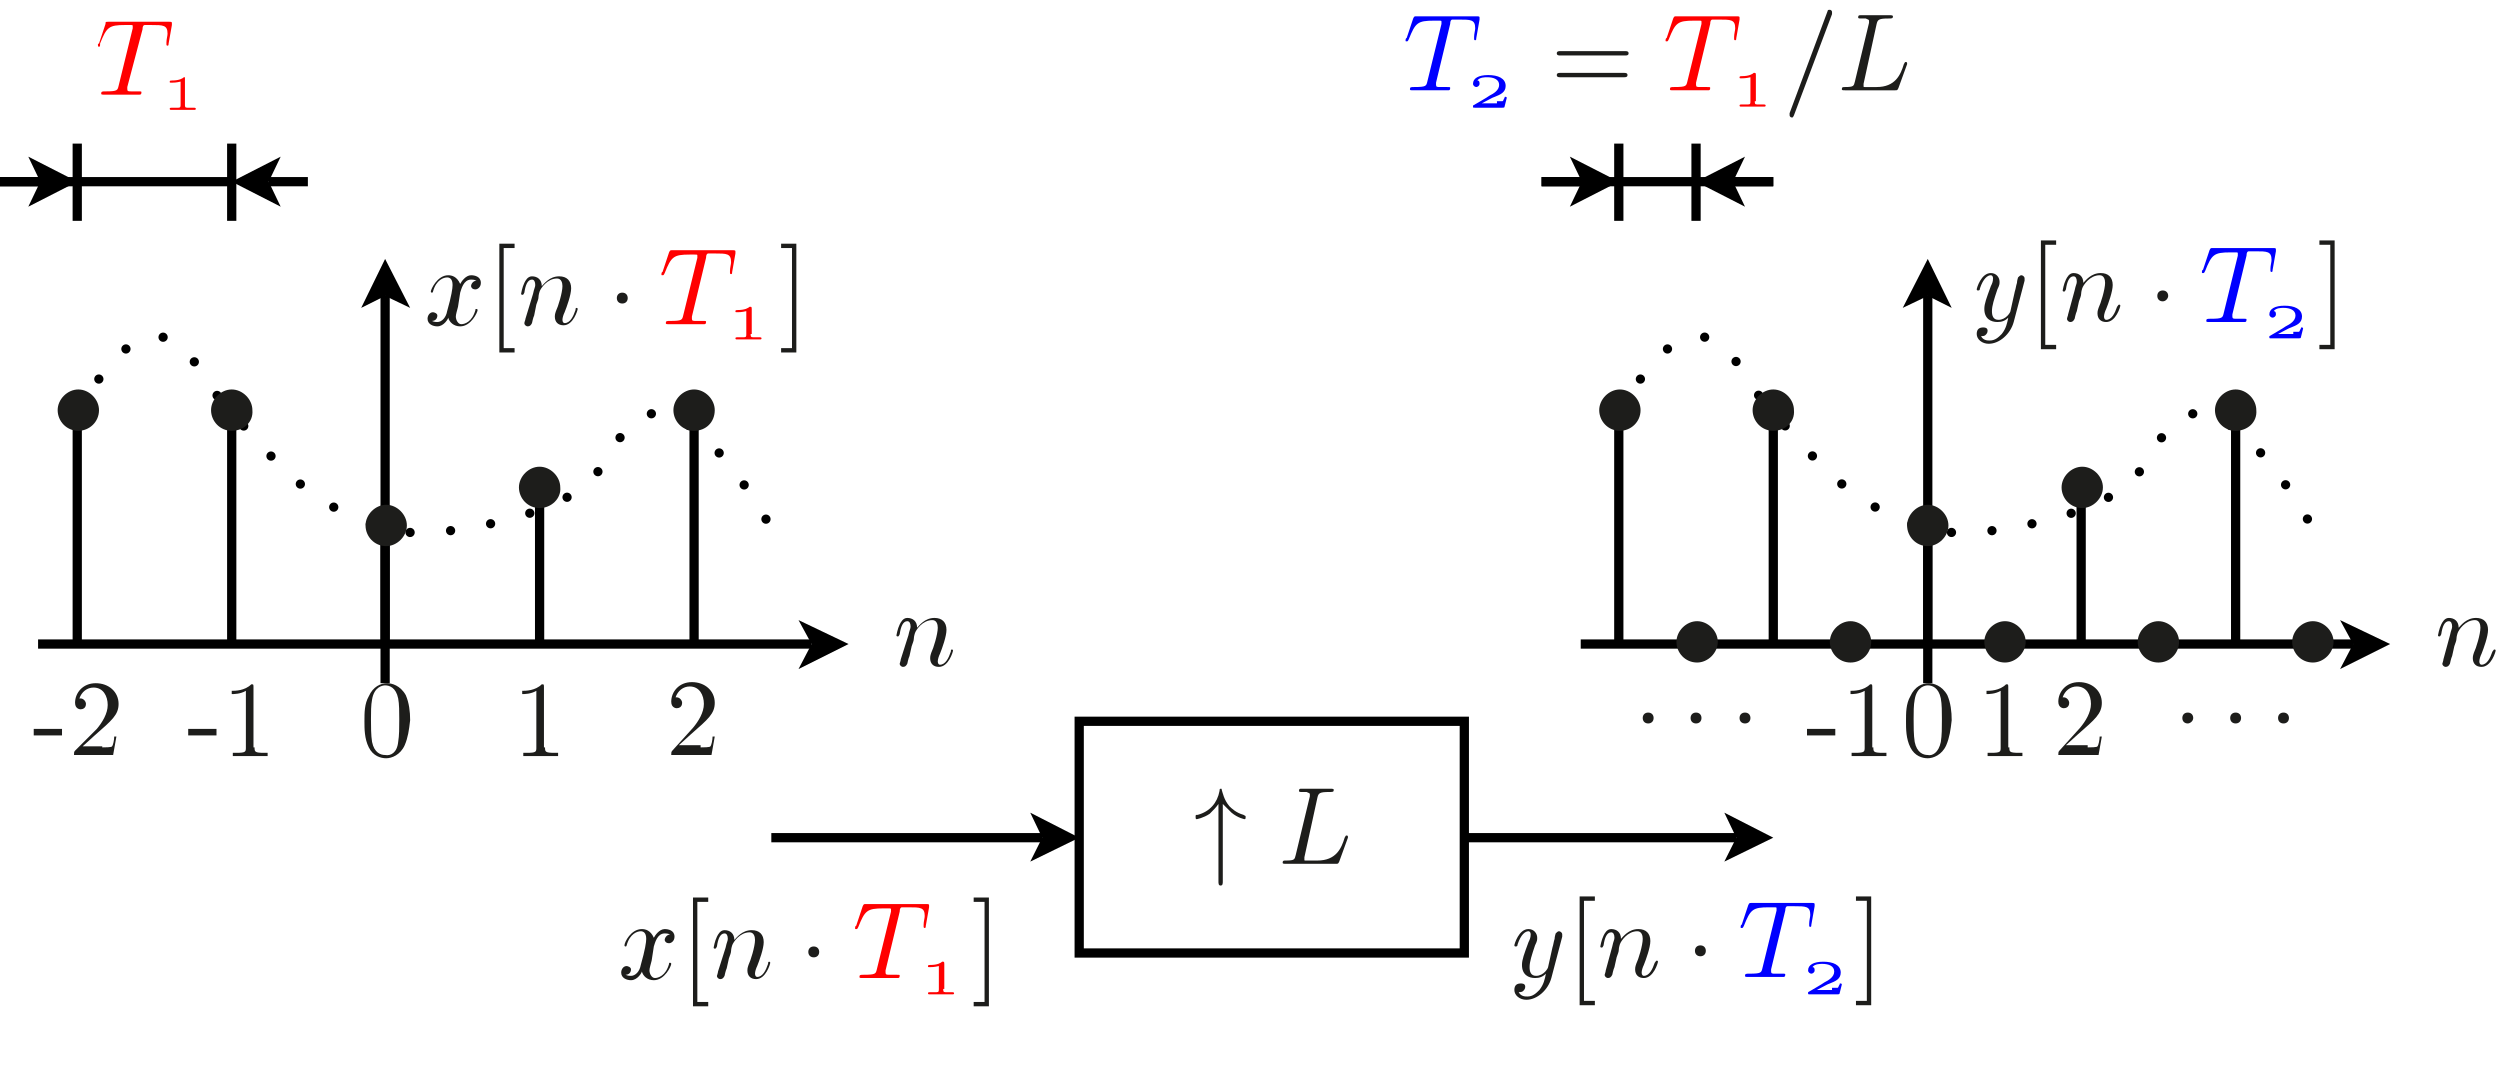 <?xml version="1.0" encoding="utf-8"?>
<!-- Generator: Adobe Illustrator 22.1.0, SVG Export Plug-In . SVG Version: 6.00 Build 0)  -->
<svg version="1.1" id="Layer_1" xmlns="http://www.w3.org/2000/svg" xmlns:xlink="http://www.w3.org/1999/xlink" x="0px" y="0px"
	 viewBox="0 0 229.8 99.5" style="enable-background:new 0 0 229.8 99.5;" xml:space="preserve">
<style type="text/css">
	.st0{fill:none;stroke:#000000;stroke-width:0.85;stroke-miterlimit:10;}
	.st1{fill:none;stroke:#000000;stroke-width:0.85;stroke-linecap:round;stroke-miterlimit:10;stroke-dasharray:0,3.732;}
	.st2{fill:#1D1D1B;}
	.st3{fill:#0000FF;}
	.st4{fill:#FF0000;}
</style>
<g>
	<polyline points="215.1,61.5 219.7,59.2 215.1,57 216.3,59.2 	"/>
	<line class="st0" x1="145.3" y1="59.2" x2="216.3" y2="59.2"/>
	<polyline points="179.4,28.3 177.2,23.8 174.9,28.3 177.2,27.2 	"/>
	<line class="st0" x1="177.2" y1="62.8" x2="177.2" y2="27.2"/>
	<path class="st1" d="M148.8,38c0,0,3.7-7.1,7.1-7.1s4.6,4.6,7.1,7.1c2.4,2.4,4.3,5.1,7.1,7.1c2.2,1.6,4.4,2.9,7.1,3.5
		c2.4,0.6,4.7,0.4,7.1,0c3.8-0.6,7.3-1.5,10.6-3.5c2.9-1.8,3.7-7.1,7.1-7.1c5,0,10.6,10.6,10.6,10.6l0,0"/>
	<path class="st0" d="M148.8,59.2V38 M163,59.2V38 M177.2,59.2V48.6 M191.3,59.2V45.1 M205.5,59.2V38"/>
	<g>
		<path class="st2" d="M178.9,68.5c-0.4,0.9-1.2,1.2-1.7,1.2c-0.5,0-1.2-0.2-1.6-1c-0.4-0.8-0.4-1.7-0.4-2.4c0-0.8,0-1.6,0.4-2.3
			c0.4-0.9,1.1-1.2,1.7-1.2c0.4,0,1.2,0.2,1.7,1.1c0.3,0.7,0.4,1.5,0.4,2.3C179.3,67.1,179.2,67.8,178.9,68.5z M178.4,68.2
			c0.1-0.6,0.1-1.3,0.1-2.1c0-0.6,0-1.4-0.1-1.9c-0.2-1-0.8-1.2-1.2-1.2c-0.2,0-1,0.1-1.2,1.3c-0.1,0.5-0.1,1.2-0.1,1.8
			c0,0.6,0,1.5,0.1,2.1c0.2,1,0.8,1.2,1.2,1.2C177.6,69.5,178.2,69.2,178.4,68.2z"/>
		<path class="st2" d="M184.7,68.7c0,0.4,0,0.5,0.9,0.5h0.3v0.3c-0.3,0-1.2,0-1.6,0s-1.3,0-1.6,0v-0.3h0.3c0.9,0,0.9-0.1,0.9-0.5
			v-5.2c-0.5,0.3-1.1,0.3-1.3,0.3v-0.3c0.3,0,1.2,0,1.8-0.6c0.2,0,0.2,0,0.2,0.3V68.7z"/>
	</g>
	<g>
		<path class="st2" d="M201.1,66.5c-0.3,0-0.5-0.2-0.5-0.5s0.2-0.5,0.5-0.5s0.5,0.2,0.5,0.5S201.3,66.5,201.1,66.5z"/>
		<path class="st2" d="M205.5,66.5c-0.3,0-0.5-0.2-0.5-0.5s0.2-0.5,0.5-0.5s0.5,0.2,0.5,0.5S205.8,66.5,205.5,66.5z"/>
		<path class="st2" d="M209.9,66.5c-0.3,0-0.5-0.2-0.5-0.5s0.2-0.5,0.5-0.5s0.5,0.2,0.5,0.5S210.2,66.5,209.9,66.5z"/>
	</g>
	<g>
		<path class="st2" d="M191.9,68.7c0.2,0,0.9,0,0.9-0.1c0.1-0.1,0.2-0.6,0.2-0.9h0.2l-0.3,1.7h-3.7c0-0.2,0-0.3,0.1-0.4l1.9-2.1
			c0.5-0.6,1-1.4,1-2.2c0-0.8-0.4-1.6-1.3-1.6c-0.6,0-1.1,0.4-1.3,1c0,0,0,0,0.1,0c0.3,0,0.5,0.3,0.5,0.5c0,0.4-0.3,0.5-0.5,0.5
			c0,0-0.5,0-0.5-0.6c0-0.9,0.7-1.8,1.9-1.8c1.2,0,2.1,0.8,2.1,1.9c0,1-0.6,1.5-2.2,2.9l-1.1,1H191.9z"/>
	</g>
	<g>
		<path class="st2" d="M225.2,58.4c0.1-0.5,0.2-0.6,0.2-0.8c0-0.3-0.1-0.5-0.3-0.5c-0.4,0-0.6,0.5-0.7,1.2c-0.1,0.2-0.1,0.2-0.2,0.2
			c0,0-0.1,0-0.1-0.1c0,0,0.1-0.6,0.3-1c0.1-0.2,0.3-0.6,0.7-0.6c0.5,0,0.9,0.3,0.9,0.9c0.2-0.2,0.7-0.9,1.6-0.9
			c0.7,0,1.1,0.4,1.1,1.1c0,0.6-0.4,1.7-0.6,2.2c-0.1,0.2-0.2,0.5-0.2,0.7c0,0.2,0.1,0.3,0.2,0.3c0.5,0,0.8-0.6,1-1.2
			c0.1-0.1,0.1-0.2,0.2-0.2c0,0,0.1,0,0.1,0.1c0,0.1-0.4,1.5-1.3,1.5c-0.5,0-0.8-0.3-0.8-0.8c0-0.1,0-0.2,0.1-0.5
			c0.2-0.4,0.6-1.7,0.6-2.3c0-0.3-0.1-0.7-0.5-0.7c-0.9,0-1.5,0.9-1.6,1.2c0,0-0.1,0.3-0.1,0.5c0,0.2-0.1,0.4-0.2,0.7l-0.2,0.9
			c-0.1,0.2-0.2,0.7-0.2,0.7c-0.1,0.2-0.2,0.3-0.4,0.3c-0.1,0-0.3-0.1-0.3-0.3c0,0,0.1-0.3,0.1-0.4L225.2,58.4z"/>
	</g>
	<g>
		<path class="st2" d="M185.1,29.6c-0.3,1.1-1.3,2-2.3,2c-0.6,0-1.1-0.4-1.1-0.9c0-0.5,0.3-0.6,0.6-0.6c0.1,0,0.4,0,0.4,0.3
			c0,0.2-0.1,0.3-0.2,0.4c-0.1,0.1-0.3,0.1-0.4,0.1c0.2,0.4,0.6,0.4,0.8,0.4c0.5,0,0.8-0.3,1.1-0.6c0.4-0.5,0.5-1,0.6-1.5
			c-0.3,0.3-0.6,0.4-1,0.4c-0.6,0-1.2-0.3-1.2-1.2c0-0.5,0.2-1,0.6-2.1c0.1-0.2,0.2-0.4,0.2-0.7c0-0.3-0.2-0.3-0.2-0.3
			c-0.3,0-0.7,0.3-1,1.2c0,0.2-0.1,0.2-0.2,0.2c0,0-0.1,0-0.1-0.1c0-0.1,0.4-1.5,1.3-1.5c0.5,0,0.8,0.4,0.8,0.8c0,0.2,0,0.3-0.2,0.7
			c-0.3,0.9-0.5,1.5-0.5,2c0,0.4,0.1,0.8,0.6,0.8c0.7,0,1.1-0.7,1.1-0.8l0.4-1.8c0.1-0.3,0.1-0.5,0.2-0.8c0-0.2,0.1-0.5,0.1-0.5
			c0.1-0.1,0.2-0.2,0.3-0.2c0.1,0,0.3,0.1,0.3,0.3c0,0.1,0,0.1,0,0.2L185.1,29.6z"/>
	</g>
	<g>
		<path class="st2" d="M187.6,32.1v-10h1.4v0.4h-1v9.2h1v0.4H187.6z"/>
	</g>
	<g>
		<path class="st2" d="M190.7,26.7c0.1-0.5,0.2-0.6,0.2-0.8c0-0.3-0.1-0.5-0.3-0.5c-0.4,0-0.6,0.5-0.7,1.2c-0.1,0.2-0.1,0.2-0.2,0.2
			c0,0-0.1,0-0.1-0.1c0,0,0.1-0.6,0.3-1c0.1-0.2,0.3-0.6,0.7-0.6c0.5,0,0.9,0.3,0.9,0.9c0.2-0.2,0.7-0.9,1.6-0.9
			c0.7,0,1.1,0.4,1.1,1.1c0,0.6-0.4,1.7-0.6,2.2c-0.1,0.2-0.2,0.5-0.2,0.7c0,0.2,0.1,0.3,0.2,0.3c0.5,0,0.8-0.6,1-1.2
			c0.1-0.1,0.1-0.2,0.2-0.2c0,0,0.1,0,0.1,0.1c0,0.1-0.4,1.5-1.3,1.5c-0.5,0-0.8-0.3-0.8-0.8c0-0.1,0-0.2,0.1-0.5
			c0.2-0.4,0.6-1.7,0.6-2.3c0-0.3-0.1-0.7-0.5-0.7c-0.9,0-1.5,0.9-1.6,1.2c0,0-0.1,0.3-0.1,0.5c0,0.2-0.1,0.4-0.2,0.7l-0.2,0.9
			c-0.1,0.2-0.2,0.7-0.2,0.7c-0.1,0.2-0.2,0.3-0.4,0.3c-0.1,0-0.3-0.1-0.3-0.3c0-0.1,0.1-0.3,0.1-0.4L190.7,26.7z"/>
	</g>
	<g>
		<path class="st2" d="M198.8,27.7c-0.3,0-0.5-0.2-0.5-0.5c0-0.3,0.2-0.5,0.5-0.5s0.5,0.2,0.5,0.5C199.3,27.4,199.1,27.7,198.8,27.7
			z"/>
	</g>
	<g>
		<path class="st3" d="M205.2,28.9c0,0.1,0,0.2,0,0.2c0,0.2,0.1,0.2,0.4,0.2c0.3,0,0.4,0,0.6,0c0.3,0,0.3,0,0.3,0.1
			c0,0.2-0.1,0.2-0.2,0.2c-0.3,0-0.6,0-0.9,0c-0.3,0-0.5,0-0.8,0c-0.3,0-0.6,0-0.8,0c-0.3,0-0.5,0-0.8,0c-0.1,0-0.2,0-0.2-0.1
			c0-0.2,0.1-0.2,0.4-0.2c1.1,0,1.1-0.1,1.2-0.5l1.3-5.3c0,0,0-0.1,0-0.2c0-0.1,0-0.1-0.3-0.1h-0.4c-1.5,0-1.7,0.2-2.3,1.7
			c-0.1,0.2-0.1,0.2-0.2,0.2c-0.1,0-0.1,0-0.1-0.1c0,0,0-0.2,0.1-0.2l0.6-1.8c0.1-0.2,0.1-0.2,0.3-0.2h5.5c0.2,0,0.3,0,0.3,0.1
			c0,0,0,0.1,0,0.2l-0.3,1.7c0,0.1,0,0.2-0.1,0.2c-0.1,0-0.1-0.1-0.1-0.1c0,0,0-0.1,0-0.2c0-0.3,0.1-0.6,0.1-0.8
			c0-0.8-0.4-0.8-1.5-0.8c-0.2,0-0.5,0-0.6,0c-0.1,0-0.2,0.1-0.2,0.4L205.2,28.9z"/>
	</g>
	<g>
		<path class="st3" d="M210.8,30.5c0.2,0,0.4,0,0.5,0c0.1,0,0.1-0.2,0.2-0.3c0-0.1,0-0.1,0.1-0.1c0.1,0,0.1,0.1,0.1,0.1
			c0,0-0.2,0.8-0.2,0.8c0,0.1-0.1,0.1-0.2,0.1h-2.5c-0.2,0-0.2,0-0.2-0.1c0,0,0-0.1,0-0.1c0,0,1.4-0.8,1.5-0.9
			c0.4-0.2,0.9-0.5,0.9-1c0-0.5-0.5-0.7-1.1-0.7c-0.2,0-0.7,0-0.9,0.3c0.2,0,0.2,0.2,0.2,0.3c0,0.2-0.2,0.3-0.3,0.3
			c-0.1,0-0.3-0.1-0.3-0.3c0-0.5,0.5-0.8,1.4-0.8c0.9,0,1.6,0.3,1.6,1c0,0.6-0.5,0.8-1,1c-0.3,0.1-0.4,0.2-1.2,0.6v0H210.8z"/>
	</g>
	<g>
		<path class="st2" d="M214.6,32.1h-1.4v-0.4h1v-9.2h-1v-0.4h1.4V32.1z"/>
	</g>
	<g>
		<path class="st2" d="M212.6,60.9c-1.1,0-1.9-0.9-1.9-1.9c0-1,0.9-1.9,1.9-1.9c1,0,1.9,0.9,1.9,1.9S213.6,60.9,212.6,60.9z"/>
	</g>
	<g>
		<path class="st2" d="M205.5,39.6c-1.1,0-1.9-0.9-1.9-1.9c0-1,0.9-1.9,1.9-1.9c1,0,1.9,0.9,1.9,1.9
			C207.5,38.8,206.6,39.6,205.5,39.6z"/>
	</g>
	<g>
		<path class="st2" d="M198.4,60.9c-1.1,0-1.9-0.9-1.9-1.9c0-1,0.9-1.9,1.9-1.9c1,0,1.9,0.9,1.9,1.9S199.5,60.9,198.4,60.9z"/>
	</g>
	<g>
		<path class="st2" d="M191.4,46.7c-1.1,0-1.9-0.9-1.9-1.9c0-1,0.9-1.9,1.9-1.9c1,0,1.9,0.9,1.9,1.9
			C193.3,45.8,192.4,46.7,191.4,46.7z"/>
	</g>
	<g>
		<path class="st2" d="M184.3,60.9c-1.1,0-1.9-0.9-1.9-1.9c0-1,0.9-1.9,1.9-1.9c1,0,1.9,0.9,1.9,1.9S185.3,60.9,184.3,60.9z"/>
	</g>
	<g>
		<path class="st2" d="M177.2,50.2c-1.1,0-1.9-0.9-1.9-1.9c0-1,0.9-1.9,1.9-1.9c1,0,1.9,0.9,1.9,1.9
			C179.1,49.3,178.2,50.2,177.2,50.2z"/>
	</g>
	<g>
		<path class="st2" d="M170.1,60.9c-1.1,0-1.9-0.9-1.9-1.9c0-1,0.9-1.9,1.9-1.9c1,0,1.9,0.9,1.9,1.9S171.2,60.9,170.1,60.9z"/>
	</g>
	<g>
		<path class="st2" d="M163,39.6c-1.1,0-1.9-0.9-1.9-1.9c0-1,0.9-1.9,1.9-1.9c1,0,1.9,0.9,1.9,1.9C165,38.8,164.1,39.6,163,39.6z"/>
	</g>
	<g>
		<path class="st2" d="M156,60.9c-1.1,0-1.9-0.9-1.9-1.9c0-1,0.9-1.9,1.9-1.9c1,0,1.9,0.9,1.9,1.9S157,60.9,156,60.9z"/>
	</g>
	<g>
		<path class="st2" d="M148.9,39.6c-1.1,0-1.9-0.9-1.9-1.9c0-1,0.9-1.9,1.9-1.9c1,0,1.9,0.9,1.9,1.9
			C150.8,38.8,149.9,39.6,148.9,39.6z"/>
	</g>
	<g>
		<path class="st2" d="M166.1,67.6V67h2.6v0.6H166.1z"/>
		<path class="st2" d="M172.2,68.7c0,0.4,0,0.5,0.9,0.5h0.3v0.3c-0.3,0-1.2,0-1.6,0s-1.3,0-1.6,0v-0.3h0.3c0.9,0,0.9-0.1,0.9-0.5
			v-5.2c-0.5,0.3-1.1,0.3-1.3,0.3v-0.3c0.3,0,1.2,0,1.8-0.6c0.2,0,0.2,0,0.2,0.3V68.7z"/>
	</g>
	<g>
		<path class="st2" d="M151.5,66.5c-0.3,0-0.5-0.2-0.5-0.5s0.2-0.5,0.5-0.5s0.5,0.2,0.5,0.5S151.8,66.5,151.5,66.5z"/>
		<path class="st2" d="M155.9,66.5c-0.3,0-0.5-0.2-0.5-0.5s0.2-0.5,0.5-0.5s0.5,0.2,0.5,0.5S156.2,66.5,155.9,66.5z"/>
		<path class="st2" d="M160.4,66.5c-0.3,0-0.5-0.2-0.5-0.5s0.2-0.5,0.5-0.5s0.5,0.2,0.5,0.5S160.7,66.5,160.4,66.5z"/>
	</g>
	<path class="st0" d="M148.8,20.3v-7.1 M155.9,20.3v-7.1 M141.7,16.7H163"/>
	<polyline points="144.3,19 148.8,16.7 144.3,14.4 145.4,16.7 	"/>
	<line class="st0" x1="141.7" y1="16.7" x2="145.4" y2="16.7"/>
	<polyline points="160.4,14.4 155.9,16.7 160.4,19 159.3,16.7 	"/>
	<line class="st0" x1="163" y1="16.7" x2="159.3" y2="16.7"/>
	<g>
		<path class="st3" d="M132,7.6c0,0.1,0,0.2,0,0.2c0,0.2,0.1,0.2,0.4,0.2c0.3,0,0.4,0,0.6,0c0.3,0,0.3,0,0.3,0.1
			c0,0.2-0.1,0.2-0.2,0.2c-0.3,0-0.6,0-0.9,0c-0.3,0-0.5,0-0.8,0c-0.3,0-0.6,0-0.8,0c-0.3,0-0.5,0-0.8,0c-0.1,0-0.2,0-0.2-0.1
			c0-0.2,0.1-0.2,0.4-0.2c1.1,0,1.1-0.1,1.2-0.5l1.3-5.3c0,0,0-0.1,0-0.2c0-0.1,0-0.1-0.3-0.1h-0.4c-1.5,0-1.7,0.2-2.3,1.7
			c-0.1,0.2-0.1,0.2-0.2,0.2c-0.1,0-0.1,0-0.1-0.1c0,0,0-0.2,0.1-0.2l0.6-1.8c0.1-0.2,0.1-0.2,0.3-0.2h5.5c0.2,0,0.3,0,0.3,0.1
			c0,0,0,0.1,0,0.2l-0.3,1.7c0,0.1,0,0.2-0.1,0.2c-0.1,0-0.1-0.1-0.1-0.1c0,0,0-0.1,0-0.2c0-0.3,0.1-0.6,0.1-0.8
			c0-0.8-0.4-0.8-1.5-0.8c-0.2,0-0.5,0-0.6,0c-0.1,0-0.2,0.1-0.2,0.4L132,7.6z"/>
	</g>
	<g>
		<path class="st3" d="M137.6,9.3c0.2,0,0.4,0,0.5,0c0.1,0,0.1-0.2,0.2-0.3c0-0.1,0-0.1,0.1-0.1c0.1,0,0.1,0.1,0.1,0.1
			c0,0-0.2,0.8-0.2,0.8c0,0.1-0.1,0.1-0.2,0.1h-2.5c-0.2,0-0.2,0-0.2-0.1c0,0,0-0.1,0-0.1c0,0,1.4-0.8,1.5-0.9
			c0.4-0.2,0.9-0.5,0.9-1c0-0.5-0.5-0.7-1.1-0.7c-0.2,0-0.7,0-0.9,0.3c0.2,0,0.2,0.2,0.2,0.3c0,0.2-0.2,0.3-0.3,0.3
			c-0.1,0-0.3-0.1-0.3-0.3c0-0.5,0.5-0.8,1.4-0.8c0.9,0,1.6,0.3,1.6,1c0,0.6-0.5,0.8-1,1c-0.3,0.1-0.4,0.2-1.2,0.6v0H137.6z"/>
	</g>
	<g>
		<path class="st2" d="M143.4,5.1c-0.1,0-0.3,0-0.3-0.2s0.2-0.2,0.3-0.2h6c0.1,0,0.3,0,0.3,0.2s-0.2,0.2-0.3,0.2H143.4z M143.4,7.1
			c-0.1,0-0.3,0-0.3-0.2s0.2-0.2,0.3-0.2h5.9c0.1,0,0.3,0,0.3,0.2s-0.2,0.2-0.3,0.2H143.4z"/>
	</g>
	<g>
		<path class="st4" d="M155.9,7.6c0,0.1,0,0.2,0,0.2c0,0.2,0.1,0.2,0.4,0.2c0.3,0,0.4,0,0.6,0c0.3,0,0.3,0,0.3,0.1
			c0,0.2-0.1,0.2-0.2,0.2c-0.3,0-0.6,0-0.9,0c-0.3,0-0.5,0-0.8,0c-0.3,0-0.6,0-0.8,0c-0.3,0-0.5,0-0.8,0c-0.1,0-0.2,0-0.2-0.1
			c0-0.2,0.1-0.2,0.4-0.2c1.1,0,1.1-0.1,1.2-0.5l1.3-5.3c0,0,0-0.1,0-0.2c0-0.1,0-0.1-0.3-0.1h-0.4c-1.5,0-1.7,0.2-2.3,1.7
			c-0.1,0.2-0.1,0.2-0.2,0.2c-0.1,0-0.1,0-0.1-0.1c0,0,0-0.2,0.1-0.2l0.6-1.8c0.1-0.2,0.1-0.2,0.3-0.2h5.5c0.2,0,0.3,0,0.3,0.1
			c0,0,0,0.1,0,0.2l-0.3,1.7c0,0.1,0,0.2-0.1,0.2c-0.1,0-0.1-0.1-0.1-0.1c0,0,0-0.1,0-0.2c0-0.3,0.1-0.6,0.1-0.8
			c0-0.8-0.4-0.8-1.5-0.8c-0.2,0-0.5,0-0.6,0c-0.1,0-0.2,0.1-0.2,0.4L155.9,7.6z"/>
	</g>
	<g>
		<path class="st4" d="M161.3,9.3c0,0.2,0,0.3,0.2,0.3c0.1,0,0.3,0,0.5,0c0.2,0,0.3,0,0.3,0.1s-0.1,0.1-0.1,0.1c-0.2,0-0.4,0-0.5,0
			c-0.2,0-0.4,0-0.6,0c-0.2,0-0.4,0-0.5,0c-0.2,0-0.4,0-0.6,0c0,0-0.1,0-0.1-0.1s0.1-0.1,0.2-0.1c0.2,0,0.4,0,0.6,0
			c0.2,0,0.2-0.1,0.2-0.3V7.1c-0.4,0.1-0.7,0.1-0.8,0.1c-0.2,0-0.2,0-0.2-0.1s0.1-0.1,0.2-0.1c0.7,0,1-0.2,1.1-0.3
			c0.1,0,0.1,0,0.1,0c0.1,0,0.1,0.1,0.1,0.2V9.3z"/>
	</g>
	<g>
		<path class="st2" d="M164.9,10.6c-0.1,0.2-0.1,0.2-0.2,0.2c-0.1,0-0.2-0.1-0.2-0.2c0,0,0,0,0-0.2L168,1c0-0.1,0.1-0.1,0.2-0.1
			c0.1,0,0.2,0.1,0.2,0.2c0,0,0,0,0,0.2L164.9,10.6z"/>
		<path class="st2" d="M171.3,7.7c0,0.2,0,0.2,0,0.2c0,0.1,0,0.1,0.1,0.1c0.1,0,0.1,0,0.2,0h0.9c1.7,0,2.2-1.1,2.5-2.1
			c0.1-0.2,0.1-0.2,0.2-0.2s0.1,0.1,0.1,0.1c0,0,0,0,0,0.1l-0.8,2.2c-0.1,0.2-0.1,0.2-0.3,0.2h-4.6c-0.2,0-0.3,0-0.3-0.1
			c0-0.2,0.1-0.2,0.3-0.2c0.8,0,0.8-0.1,0.9-0.5l1.3-5.4c0-0.1,0-0.1,0-0.2c0-0.1-0.1-0.1-0.3-0.2c-0.2,0-0.4,0-0.4,0
			c-0.2,0-0.3,0-0.3-0.1c0-0.2,0.1-0.2,0.2-0.2c0.3,0,1,0,1.3,0c0.3,0,1.1,0,1.5,0c0,0,0.2,0,0.2,0.1c0,0.2-0.1,0.2-0.4,0.2
			c-0.9,0-1,0.1-1.1,0.5L171.3,7.7z"/>
	</g>
	<polyline points="73.4,61.5 78,59.2 73.4,57 74.6,59.2 	"/>
	<line class="st0" x1="3.5" y1="59.2" x2="74.6" y2="59.2"/>
	<polyline points="37.7,28.3 35.4,23.8 33.2,28.3 35.4,27.2 	"/>
	<line class="st0" x1="35.4" y1="62.8" x2="35.4" y2="27.2"/>
	<path class="st1" d="M7.1,38c0,0,3.7-7.1,7.1-7.1c3.3,0,4.6,4.6,7.1,7.1c2.4,2.4,4.3,5.1,7.1,7.1c2.2,1.6,4.4,2.9,7.1,3.5
		c2.4,0.6,4.7,0.4,7.1,0c3.8-0.6,7.3-1.5,10.6-3.5c2.9-1.8,3.7-7.1,7.1-7.1c5,0,10.6,10.6,10.6,10.6l0,0"/>
	<path class="st0" d="M7.1,59.2V38 M21.3,59.2V38 M35.4,59.2V48.6 M49.6,59.2V45.1 M63.8,59.2V38"/>
	<g>
		<path class="st2" d="M37.2,68.5c-0.4,0.9-1.2,1.2-1.7,1.2c-0.5,0-1.2-0.2-1.6-1c-0.4-0.8-0.4-1.7-0.4-2.4c0-0.8,0-1.6,0.4-2.3
			c0.4-0.9,1.1-1.2,1.7-1.2c0.4,0,1.2,0.2,1.7,1.1c0.3,0.7,0.4,1.5,0.4,2.3C37.6,67.1,37.5,67.8,37.2,68.5z M36.6,68.2
			c0.1-0.6,0.1-1.3,0.1-2.1c0-0.6,0-1.4-0.1-1.9c-0.2-1-0.8-1.2-1.2-1.2c-0.2,0-1,0.1-1.2,1.3c-0.1,0.5-0.1,1.2-0.1,1.8
			c0,0.6,0,1.5,0.1,2.1c0.2,1,0.8,1.2,1.2,1.2C35.9,69.5,36.5,69.2,36.6,68.2z"/>
		<path class="st2" d="M50.1,68.7c0,0.4,0,0.5,0.9,0.5h0.3v0.3c-0.3,0-1.2,0-1.6,0c-0.4,0-1.3,0-1.6,0v-0.3h0.3
			c0.9,0,0.9-0.1,0.9-0.5v-5.2c-0.5,0.3-1.1,0.3-1.3,0.3v-0.3c0.3,0,1.2,0,1.8-0.6c0.2,0,0.2,0,0.2,0.3V68.7z"/>
		<path class="st2" d="M64.4,68.7c0.2,0,0.9,0,0.9-0.1c0.1-0.1,0.2-0.6,0.2-0.9h0.2l-0.3,1.7h-3.7c0-0.2,0-0.3,0.1-0.4l1.9-2.1
			c0.5-0.6,1-1.4,1-2.2c0-0.8-0.4-1.6-1.3-1.6c-0.6,0-1.1,0.4-1.3,1c0,0,0,0,0.1,0c0.3,0,0.5,0.3,0.5,0.5c0,0.4-0.3,0.5-0.5,0.5
			c0,0-0.5,0-0.5-0.6c0-0.9,0.7-1.8,1.9-1.8c1.2,0,2.1,0.8,2.1,1.9c0,1-0.6,1.5-2.2,2.9l-1.1,1H64.4z"/>
	</g>
	<g>
		<path class="st2" d="M3.1,67.6V67h2.6v0.6H3.1z"/>
		<path class="st2" d="M9.4,68.7c0.2,0,0.9,0,0.9-0.1c0.1-0.1,0.2-0.6,0.2-0.9h0.2l-0.3,1.7H6.8c0-0.2,0-0.3,0.1-0.4L8.9,67
			c0.5-0.6,1-1.4,1-2.2c0-0.8-0.4-1.6-1.3-1.6c-0.6,0-1.1,0.4-1.3,1c0,0,0,0,0.1,0c0.3,0,0.5,0.3,0.5,0.5c0,0.4-0.3,0.5-0.5,0.5
			c0,0-0.5,0-0.5-0.6c0-0.9,0.7-1.8,1.9-1.8c1.2,0,2.1,0.8,2.1,1.9c0,1-0.6,1.5-2.2,2.9l-1.1,1H9.4z"/>
	</g>
	<g>
		<path class="st2" d="M83.5,58.4c0.1-0.5,0.2-0.6,0.2-0.8c0-0.3-0.1-0.5-0.3-0.5c-0.4,0-0.6,0.5-0.7,1.2c-0.1,0.2-0.1,0.2-0.2,0.2
			c0,0-0.1,0-0.1-0.1c0,0,0.1-0.6,0.3-1c0.1-0.2,0.3-0.6,0.7-0.6c0.5,0,0.9,0.3,0.9,0.9c0.2-0.2,0.7-0.9,1.6-0.9
			c0.7,0,1.1,0.4,1.1,1.1c0,0.6-0.4,1.7-0.6,2.2c-0.1,0.2-0.2,0.5-0.2,0.7c0,0.2,0.1,0.3,0.2,0.3c0.5,0,0.8-0.6,1-1.2
			c0-0.1,0-0.2,0.1-0.2c0,0,0.1,0,0.1,0.1c0,0.1-0.4,1.5-1.3,1.5c-0.5,0-0.8-0.3-0.8-0.8c0-0.1,0-0.2,0.1-0.5
			c0.2-0.4,0.6-1.7,0.6-2.3c0-0.3-0.1-0.7-0.5-0.7c-0.9,0-1.5,0.9-1.6,1.2c0,0-0.1,0.3-0.1,0.5c0,0.2-0.1,0.4-0.2,0.7l-0.2,0.9
			c-0.1,0.2-0.2,0.7-0.2,0.7c-0.1,0.2-0.2,0.3-0.4,0.3c-0.1,0-0.3-0.1-0.3-0.3c0,0,0.1-0.3,0.1-0.4L83.5,58.4z"/>
	</g>
	<g>
		<path class="st2" d="M42.1,28.2c-0.1,0.4-0.2,0.7-0.2,0.9c0,0.3,0.2,0.7,0.5,0.7c0.3,0,1-0.2,1.3-1.3c0-0.1,0-0.1,0.1-0.1
			c0,0,0.1,0,0.1,0.1c0,0.2-0.6,1.5-1.6,1.5c-0.6,0-1-0.4-1.1-0.8c0,0.1-0.4,0.8-1,0.8c-0.4,0-0.9-0.2-0.9-0.7
			c0-0.3,0.2-0.6,0.5-0.6c0.1,0,0.4,0.1,0.4,0.3c0,0.3-0.2,0.5-0.5,0.5c0.2,0.1,0.4,0.1,0.5,0.1c0.4,0,0.8-0.4,0.9-1
			c0.4-1.4,0.5-2.1,0.5-2.4c0-0.6-0.3-0.7-0.5-0.7c-0.3,0-1,0.2-1.3,1.3c0,0.1-0.1,0.1-0.1,0.1c0,0-0.1,0-0.1-0.1
			c0-0.2,0.6-1.5,1.6-1.5c0.3,0,0.8,0.1,1.1,0.8c0.1-0.2,0.5-0.8,1-0.8c0.3,0,0.9,0.1,0.9,0.7c0,0.4-0.3,0.6-0.5,0.6
			c-0.3,0-0.4-0.2-0.4-0.3c0-0.2,0.2-0.5,0.5-0.5c-0.2-0.1-0.4-0.1-0.5-0.1c-0.7,0-0.9,0.9-1,1.2L42.1,28.2z"/>
	</g>
	<g>
		<path class="st2" d="M45.9,32.4v-10h1.4v0.4h-1V32h1v0.4H45.9z"/>
	</g>
	<g>
		<path class="st2" d="M49,27c0.1-0.5,0.2-0.6,0.2-0.8c0-0.3-0.1-0.5-0.3-0.5c-0.4,0-0.6,0.5-0.7,1.2c-0.1,0.2-0.1,0.2-0.2,0.2
			c0,0-0.1,0-0.1-0.1c0,0,0.1-0.6,0.3-1c0.1-0.2,0.3-0.6,0.7-0.6c0.5,0,0.9,0.3,0.9,0.9c0.2-0.2,0.7-0.9,1.6-0.9
			c0.7,0,1.1,0.4,1.1,1.1c0,0.6-0.4,1.7-0.6,2.2c-0.1,0.2-0.2,0.5-0.2,0.7c0,0.2,0.1,0.3,0.2,0.3c0.5,0,0.8-0.6,1-1.2
			c0-0.1,0-0.2,0.1-0.2c0,0,0.1,0,0.1,0.1c0,0.1-0.4,1.5-1.3,1.5c-0.5,0-0.8-0.3-0.8-0.8c0-0.1,0-0.2,0.1-0.5
			c0.2-0.4,0.6-1.7,0.6-2.3c0-0.3-0.1-0.7-0.5-0.7c-0.9,0-1.5,0.9-1.6,1.2c0,0-0.1,0.3-0.1,0.5c0,0.2-0.1,0.4-0.2,0.7L49.1,29
			c-0.1,0.2-0.2,0.7-0.2,0.7c-0.1,0.2-0.2,0.3-0.4,0.3c-0.1,0-0.3-0.1-0.3-0.3c0-0.1,0.1-0.3,0.1-0.4L49,27z"/>
	</g>
	<g>
		<path class="st2" d="M57.2,27.9c-0.3,0-0.5-0.2-0.5-0.5c0-0.3,0.2-0.5,0.5-0.5c0.3,0,0.5,0.2,0.5,0.5
			C57.7,27.7,57.5,27.9,57.2,27.9z"/>
	</g>
	<g>
		<path class="st4" d="M63.6,29.1c0,0.1,0,0.2,0,0.2c0,0.2,0.1,0.2,0.4,0.2c0.3,0,0.4,0,0.6,0c0.3,0,0.3,0,0.3,0.1
			c0,0.2-0.1,0.2-0.2,0.2c-0.3,0-0.6,0-0.9,0c-0.3,0-0.5,0-0.8,0c-0.3,0-0.6,0-0.8,0c-0.3,0-0.5,0-0.8,0c-0.1,0-0.2,0-0.2-0.1
			c0-0.2,0.1-0.2,0.4-0.2c1.1,0,1.1-0.1,1.2-0.5l1.3-5.3c0,0,0-0.1,0-0.2c0-0.1,0-0.1-0.3-0.1h-0.4c-1.5,0-1.7,0.2-2.3,1.7
			c-0.1,0.2-0.1,0.2-0.2,0.2c-0.1,0-0.1,0-0.1-0.1c0,0,0-0.2,0.1-0.2l0.6-1.8c0.1-0.2,0.1-0.2,0.3-0.2h5.5c0.2,0,0.3,0,0.3,0.1
			c0,0,0,0.1,0,0.2l-0.3,1.7c0,0.1,0,0.2-0.1,0.2c-0.1,0-0.1-0.1-0.1-0.1c0,0,0-0.1,0-0.2c0-0.3,0.1-0.6,0.1-0.8
			c0-0.8-0.4-0.8-1.5-0.8c-0.2,0-0.5,0-0.6,0c-0.1,0-0.2,0.1-0.2,0.4L63.6,29.1z"/>
	</g>
	<g>
		<path class="st4" d="M69,30.7c0,0.2,0,0.3,0.2,0.3c0.1,0,0.3,0,0.5,0c0.2,0,0.3,0,0.3,0.1s-0.1,0.1-0.1,0.1c-0.2,0-0.4,0-0.5,0
			c-0.2,0-0.4,0-0.6,0c-0.2,0-0.4,0-0.5,0c-0.2,0-0.4,0-0.6,0c0,0-0.1,0-0.1-0.1s0.1-0.1,0.2-0.1c0.2,0,0.4,0,0.6,0
			c0.2,0,0.2-0.1,0.2-0.3v-2.1c-0.4,0.1-0.7,0.1-0.8,0.1c-0.2,0-0.2,0-0.2-0.1s0.1-0.1,0.2-0.1c0.7,0,1-0.2,1.1-0.3
			c0.1,0,0.1,0,0.1,0c0.1,0,0.1,0.1,0.1,0.2V30.7z"/>
	</g>
	<g>
		<path class="st2" d="M73.2,32.4h-1.4V32h1v-9.2h-1v-0.4h1.4V32.4z"/>
	</g>
	<g>
		<path class="st2" d="M63.8,39.6c-1.1,0-1.9-0.9-1.9-1.9c0-1,0.9-1.9,1.9-1.9c1,0,1.9,0.9,1.9,1.9C65.7,38.8,64.9,39.6,63.8,39.6z"
			/>
	</g>
	<g>
		<path class="st2" d="M49.6,46.7c-1.1,0-1.9-0.9-1.9-1.9c0-1,0.9-1.9,1.9-1.9c1,0,1.9,0.9,1.9,1.9C51.6,45.8,50.7,46.7,49.6,46.7z"
			/>
	</g>
	<g>
		<path class="st2" d="M35.5,50.2c-1.1,0-1.9-0.9-1.9-1.9c0-1,0.9-1.9,1.9-1.9c1,0,1.9,0.9,1.9,1.9C37.4,49.3,36.5,50.2,35.5,50.2z"
			/>
	</g>
	<g>
		<path class="st2" d="M21.3,39.6c-1.1,0-1.9-0.9-1.9-1.9c0-1,0.9-1.9,1.9-1.9c1,0,1.9,0.9,1.9,1.9C23.3,38.8,22.4,39.6,21.3,39.6z"
			/>
	</g>
	<g>
		<path class="st2" d="M7.2,39.6c-1.1,0-1.9-0.9-1.9-1.9c0-1,0.9-1.9,1.9-1.9c1,0,1.9,0.9,1.9,1.9C9.1,38.8,8.2,39.6,7.2,39.6z"/>
	</g>
	<g>
		<path class="st2" d="M17.3,67.6V67h2.6v0.6H17.3z"/>
		<path class="st2" d="M23.4,68.7c0,0.4,0,0.5,0.9,0.5h0.3v0.3c-0.3,0-1.2,0-1.6,0c-0.4,0-1.3,0-1.6,0v-0.3h0.3
			c0.9,0,0.9-0.1,0.9-0.5v-5.2c-0.5,0.3-1.1,0.3-1.3,0.3v-0.3c0.3,0,1.2,0,1.8-0.6c0.2,0,0.2,0,0.2,0.3V68.7z"/>
	</g>
	<path class="st0" d="M7.1,20.3v-7.1 M21.3,20.3v-7.1 M0,16.7h21.3"/>
	<polyline points="2.6,19 7.1,16.7 2.6,14.4 3.7,16.7 	"/>
	<line class="st0" x1="0" y1="16.7" x2="3.7" y2="16.7"/>
	<polyline points="25.8,14.4 21.3,16.7 25.8,19 24.7,16.7 	"/>
	<line class="st0" x1="28.3" y1="16.7" x2="24.7" y2="16.7"/>
	<g>
		<path class="st4" d="M11.7,8c0,0.1,0,0.2,0,0.2c0,0.2,0.1,0.2,0.4,0.2c0.3,0,0.4,0,0.6,0c0.3,0,0.3,0,0.3,0.1
			c0,0.2-0.1,0.2-0.2,0.2c-0.3,0-0.6,0-0.9,0c-0.3,0-0.5,0-0.8,0c-0.3,0-0.6,0-0.8,0c-0.3,0-0.5,0-0.8,0c-0.1,0-0.2,0-0.2-0.1
			c0-0.2,0.1-0.2,0.4-0.2c1.1,0,1.1-0.1,1.2-0.5l1.3-5.3c0,0,0-0.1,0-0.2c0-0.1,0-0.1-0.3-0.1h-0.4c-1.5,0-1.7,0.2-2.3,1.7
			C9.2,4.2,9.2,4.3,9.1,4.3C9,4.3,9,4.2,9,4.1C9,4.1,9,4,9.1,4l0.6-1.8C9.7,2,9.7,2,10,2h5.5c0.2,0,0.3,0,0.3,0.1c0,0,0,0.1,0,0.2
			L15.5,4c0,0.1,0,0.2-0.1,0.2c-0.1,0-0.1-0.1-0.1-0.1c0,0,0-0.1,0-0.2c0-0.3,0.1-0.6,0.1-0.8c0-0.8-0.4-0.8-1.5-0.8
			c-0.2,0-0.5,0-0.6,0c-0.1,0-0.2,0.1-0.2,0.4L11.7,8z"/>
	</g>
	<g>
		<path class="st4" d="M17,9.6c0,0.2,0,0.3,0.2,0.3c0.1,0,0.3,0,0.5,0c0.2,0,0.3,0,0.3,0.1s-0.1,0.1-0.1,0.1c-0.2,0-0.4,0-0.5,0
			c-0.2,0-0.4,0-0.6,0c-0.2,0-0.4,0-0.5,0c-0.2,0-0.4,0-0.6,0c0,0-0.1,0-0.1-0.1s0.1-0.1,0.2-0.1c0.2,0,0.4,0,0.6,0
			c0.2,0,0.2-0.1,0.2-0.3V7.5c-0.4,0.1-0.7,0.1-0.8,0.1c-0.2,0-0.2,0-0.2-0.1s0.1-0.1,0.2-0.1c0.7,0,1-0.2,1.1-0.3
			c0.1,0,0.1,0,0.1,0C17,7,17,7.1,17,7.3V9.6z"/>
	</g>
	<polyline points="158.5,79.2 163,77 158.5,74.7 159.6,77 	"/>
	<line class="st0" x1="134.6" y1="77" x2="159.6" y2="77"/>
	<polyline points="94.7,79.2 99.2,77 94.7,74.7 95.8,77 	"/>
	<line class="st0" x1="70.9" y1="77" x2="95.8" y2="77"/>
	<g>
		<path class="st2" d="M59.9,88.3c-0.1,0.4-0.2,0.7-0.2,0.9c0,0.3,0.2,0.7,0.5,0.7c0.3,0,1-0.2,1.3-1.3c0-0.1,0-0.1,0.1-0.1
			c0,0,0.1,0,0.1,0.1c0,0.2-0.6,1.5-1.6,1.5c-0.6,0-1-0.4-1.1-0.8c0,0.1-0.4,0.8-1,0.8c-0.4,0-0.9-0.2-0.9-0.7
			c0-0.3,0.2-0.6,0.5-0.6c0.1,0,0.4,0.1,0.4,0.3c0,0.3-0.2,0.5-0.5,0.5c0.2,0.1,0.4,0.1,0.5,0.1c0.4,0,0.8-0.4,0.9-1
			c0.4-1.4,0.5-2.1,0.5-2.4c0-0.6-0.3-0.7-0.5-0.7c-0.3,0-1,0.2-1.3,1.3c0,0.1-0.1,0.1-0.1,0.1c0,0-0.1,0-0.1-0.1
			c0-0.3,0.6-1.5,1.6-1.5c0.3,0,0.8,0.1,1.1,0.8c0.1-0.2,0.5-0.8,1-0.8c0.3,0,0.9,0.1,0.9,0.7c0,0.4-0.3,0.6-0.5,0.6
			c-0.3,0-0.4-0.2-0.4-0.3c0-0.2,0.2-0.5,0.5-0.5c-0.2-0.1-0.4-0.1-0.5-0.1c-0.7,0-0.9,0.9-1,1.2L59.9,88.3z"/>
	</g>
	<g>
		<path class="st2" d="M63.7,92.5v-10h1.4v0.4h-1v9.2h1v0.4H63.7z"/>
	</g>
	<g>
		<path class="st2" d="M66.7,87.1c0.1-0.5,0.2-0.6,0.2-0.8c0-0.3-0.1-0.5-0.3-0.5c-0.4,0-0.6,0.5-0.7,1.2c-0.1,0.2-0.1,0.2-0.2,0.2
			c0,0-0.1,0-0.1-0.1c0,0,0.1-0.6,0.3-1c0.1-0.2,0.3-0.6,0.7-0.6c0.5,0,0.9,0.3,0.9,0.9c0.2-0.2,0.7-0.9,1.6-0.9
			c0.7,0,1.1,0.4,1.1,1.1c0,0.6-0.4,1.7-0.6,2.2c-0.1,0.2-0.2,0.5-0.2,0.7c0,0.2,0.1,0.3,0.2,0.3c0.5,0,0.8-0.6,1-1.2
			c0-0.1,0-0.2,0.1-0.2c0,0,0.1,0,0.1,0.1c0,0.1-0.4,1.5-1.3,1.5c-0.5,0-0.8-0.3-0.8-0.8c0-0.1,0-0.2,0.1-0.5
			c0.2-0.4,0.6-1.7,0.6-2.3c0-0.3-0.1-0.7-0.5-0.7c-0.9,0-1.5,0.9-1.6,1.2c0,0-0.1,0.3-0.1,0.5c0,0.2-0.1,0.4-0.2,0.7l-0.2,0.9
			c-0.1,0.2-0.2,0.7-0.2,0.7c-0.1,0.2-0.2,0.3-0.4,0.3c-0.1,0-0.3-0.1-0.3-0.3c0,0,0.1-0.3,0.1-0.4L66.7,87.1z"/>
	</g>
	<g>
		<path class="st2" d="M74.8,88c-0.3,0-0.5-0.2-0.5-0.5s0.2-0.5,0.5-0.5c0.3,0,0.5,0.2,0.5,0.5S75.1,88,74.8,88z"/>
	</g>
	<g>
		<path class="st4" d="M81.4,89.2c0,0.1,0,0.2,0,0.2c0,0.2,0.1,0.2,0.4,0.2c0.3,0,0.4,0,0.6,0c0.3,0,0.3,0,0.3,0.1
			c0,0.2-0.1,0.2-0.2,0.2c-0.3,0-0.6,0-0.9,0c-0.3,0-0.5,0-0.8,0c-0.3,0-0.6,0-0.8,0c-0.3,0-0.5,0-0.8,0c-0.1,0-0.2,0-0.2-0.1
			c0-0.2,0.1-0.2,0.4-0.2c1.1,0,1.1-0.1,1.2-0.5l1.3-5.3c0,0,0-0.1,0-0.2c0-0.1,0-0.1-0.3-0.1h-0.4c-1.5,0-1.7,0.2-2.3,1.7
			c-0.1,0.2-0.1,0.2-0.2,0.2c-0.1,0-0.1,0-0.1-0.1c0,0,0-0.2,0.1-0.2l0.6-1.8c0.1-0.2,0.1-0.2,0.3-0.2h5.5c0.2,0,0.3,0,0.3,0.1
			c0,0,0,0.1,0,0.2l-0.3,1.7c0,0.1,0,0.2-0.1,0.2c-0.1,0-0.1-0.1-0.1-0.1c0,0,0-0.2,0-0.2c0-0.3,0.1-0.6,0.1-0.8
			c0-0.8-0.4-0.8-1.5-0.8c-0.2,0-0.5,0-0.6,0c-0.1,0-0.2,0.1-0.2,0.4L81.4,89.2z"/>
	</g>
	<g>
		<path class="st4" d="M86.7,90.9c0,0.2,0,0.3,0.2,0.3c0.1,0,0.3,0,0.5,0c0.2,0,0.3,0,0.3,0.1c0,0.1-0.1,0.1-0.1,0.1
			c-0.2,0-0.4,0-0.5,0c-0.2,0-0.4,0-0.6,0c-0.2,0-0.4,0-0.5,0c-0.2,0-0.4,0-0.6,0c0,0-0.1,0-0.1-0.1c0-0.1,0.1-0.1,0.2-0.1
			c0.2,0,0.4,0,0.6,0c0.2,0,0.2-0.1,0.2-0.3v-2.1c-0.4,0.1-0.7,0.1-0.8,0.1c-0.2,0-0.2,0-0.2-0.1c0-0.1,0.1-0.1,0.2-0.1
			c0.7,0,1-0.2,1.1-0.3c0.1,0,0.1,0,0.1,0c0.1,0,0.1,0.1,0.1,0.2V90.9z"/>
	</g>
	<g>
		<path class="st2" d="M90.9,92.5h-1.4v-0.4h1v-9.2h-1v-0.4h1.4V92.5z"/>
	</g>
	<g>
		<path class="st2" d="M142.6,89.9c-0.3,1.1-1.3,2-2.3,2c-0.6,0-1.1-0.4-1.1-0.9c0-0.5,0.3-0.6,0.6-0.6c0.1,0,0.4,0,0.4,0.3
			c0,0.2-0.1,0.3-0.2,0.4c-0.1,0.1-0.3,0.1-0.4,0.1c0.2,0.4,0.6,0.4,0.8,0.4c0.5,0,0.8-0.3,1.1-0.6c0.4-0.5,0.5-1,0.6-1.5
			c-0.3,0.3-0.6,0.4-1,0.4c-0.6,0-1.2-0.3-1.2-1.2c0-0.5,0.2-1,0.6-2.1c0.1-0.2,0.2-0.4,0.2-0.7c0-0.3-0.2-0.3-0.2-0.3
			c-0.3,0-0.7,0.3-1,1.2c0,0.2-0.1,0.2-0.2,0.2c0,0-0.1,0-0.1-0.1c0-0.1,0.4-1.5,1.3-1.5c0.5,0,0.8,0.4,0.8,0.8c0,0.2,0,0.3-0.2,0.7
			c-0.3,0.9-0.5,1.5-0.5,2c0,0.4,0.1,0.8,0.6,0.8c0.7,0,1.1-0.7,1.1-0.8l0.4-1.8c0.1-0.3,0.1-0.5,0.2-0.8c0-0.2,0.1-0.5,0.1-0.5
			c0.1-0.1,0.2-0.2,0.3-0.2c0.1,0,0.3,0.1,0.3,0.3c0,0.1,0,0.1,0,0.2L142.6,89.9z"/>
	</g>
	<g>
		<path class="st2" d="M145.2,92.4v-10h1.4v0.4h-1V92h1v0.4H145.2z"/>
	</g>
	<g>
		<path class="st2" d="M148.2,87c0.1-0.5,0.2-0.6,0.2-0.8c0-0.3-0.1-0.5-0.3-0.5c-0.4,0-0.6,0.5-0.7,1.2c-0.1,0.2-0.1,0.2-0.2,0.2
			c0,0-0.1,0-0.1-0.1c0,0,0.1-0.6,0.3-1c0.1-0.2,0.3-0.6,0.7-0.6c0.5,0,0.9,0.3,0.9,0.9c0.2-0.2,0.7-0.9,1.6-0.9
			c0.7,0,1.1,0.4,1.1,1.1c0,0.6-0.4,1.7-0.6,2.2c-0.1,0.2-0.2,0.5-0.2,0.7c0,0.2,0.1,0.3,0.2,0.3c0.5,0,0.8-0.6,1-1.2
			c0.1-0.1,0.1-0.2,0.2-0.2c0,0,0.1,0,0.1,0.1c0,0.1-0.4,1.5-1.3,1.5c-0.5,0-0.8-0.3-0.8-0.8c0-0.1,0-0.2,0.1-0.5
			c0.2-0.4,0.6-1.7,0.6-2.3c0-0.3-0.1-0.7-0.5-0.7c-0.9,0-1.5,0.9-1.6,1.2c0,0-0.1,0.3-0.1,0.5c0,0.2-0.1,0.4-0.2,0.7l-0.2,0.9
			c-0.1,0.2-0.2,0.7-0.2,0.7c-0.1,0.2-0.2,0.3-0.4,0.3c-0.1,0-0.3-0.1-0.3-0.3c0,0,0.1-0.3,0.1-0.4L148.2,87z"/>
	</g>
	<g>
		<path class="st2" d="M156.3,87.9c-0.3,0-0.5-0.2-0.5-0.5s0.2-0.5,0.5-0.5s0.5,0.2,0.5,0.5S156.6,87.9,156.3,87.9z"/>
	</g>
	<g>
		<path class="st3" d="M162.8,89.1c0,0.1,0,0.2,0,0.2c0,0.2,0.1,0.2,0.4,0.2c0.3,0,0.4,0,0.6,0c0.3,0,0.3,0,0.3,0.1
			c0,0.2-0.1,0.2-0.2,0.2c-0.3,0-0.6,0-0.9,0c-0.3,0-0.5,0-0.8,0c-0.3,0-0.6,0-0.8,0c-0.3,0-0.5,0-0.8,0c-0.1,0-0.2,0-0.2-0.1
			c0-0.2,0.1-0.2,0.4-0.2c1.1,0,1.1-0.1,1.2-0.5l1.3-5.3c0,0,0-0.1,0-0.2c0-0.1,0-0.1-0.3-0.1h-0.4c-1.5,0-1.7,0.2-2.3,1.7
			c-0.1,0.2-0.1,0.2-0.2,0.2c-0.1,0-0.1,0-0.1-0.1c0,0,0-0.2,0.1-0.2l0.6-1.8c0.1-0.2,0.1-0.2,0.3-0.2h5.5c0.2,0,0.3,0,0.3,0.1
			c0,0,0,0.1,0,0.2l-0.3,1.7c0,0.1,0,0.2-0.1,0.2c-0.1,0-0.1-0.1-0.1-0.1c0,0,0-0.2,0-0.2c0-0.3,0.1-0.6,0.1-0.8
			c0-0.8-0.4-0.8-1.5-0.8c-0.2,0-0.5,0-0.6,0c-0.1,0-0.2,0.1-0.2,0.4L162.8,89.1z"/>
	</g>
	<g>
		<path class="st3" d="M168.4,90.8c0.2,0,0.4,0,0.5,0c0.1,0,0.1-0.2,0.2-0.3c0-0.1,0-0.1,0.1-0.1c0.1,0,0.1,0.1,0.1,0.1
			c0,0-0.2,0.8-0.2,0.8c0,0.1-0.1,0.1-0.2,0.1h-2.5c-0.2,0-0.2,0-0.2-0.1c0,0,0-0.1,0-0.1c0,0,1.4-0.8,1.5-0.9
			c0.4-0.2,0.9-0.5,0.9-1c0-0.5-0.5-0.7-1.1-0.7c-0.2,0-0.7,0-0.9,0.3c0.2,0,0.2,0.2,0.2,0.3c0,0.2-0.2,0.3-0.3,0.3
			c-0.1,0-0.3-0.1-0.3-0.3c0-0.5,0.5-0.8,1.4-0.8c0.9,0,1.6,0.3,1.6,1c0,0.6-0.5,0.8-1,1c-0.3,0.1-0.4,0.2-1.2,0.6v0H168.4z"/>
	</g>
	<g>
		<path class="st2" d="M172,92.4h-1.4V92h1v-9.2h-1v-0.4h1.4V92.4z"/>
	</g>
	<g>
		<path class="st2" d="M112.4,81c0,0.2,0,0.4-0.2,0.4c-0.2,0-0.2-0.2-0.2-0.4v-7.1c-0.2,0.3-0.5,0.6-0.8,0.9
			c-0.6,0.4-1.2,0.5-1.2,0.5c-0.1,0-0.1-0.1-0.1-0.2c0-0.2,0-0.2,0.2-0.2c1.1-0.3,1.8-1.1,2-2.2c0-0.1,0-0.2,0.1-0.2
			c0.1,0,0.1,0,0.1,0.1c0.1,0.3,0.2,0.9,0.7,1.5c0.2,0.2,0.6,0.6,1.3,0.8c0.2,0.1,0.2,0.1,0.2,0.2c0,0.1,0,0.2-0.1,0.2
			c0,0-0.6-0.1-1.2-0.6c-0.2-0.2-0.5-0.5-0.8-0.8V81z"/>
	</g>
	<g>
		<path class="st2" d="M119.9,78.8c0,0.2,0,0.2,0,0.2c0,0.1,0,0.1,0.1,0.1c0.1,0,0.1,0,0.2,0h0.9c1.7,0,2.2-1.1,2.5-2.1
			c0.1-0.2,0.1-0.2,0.2-0.2s0.1,0.1,0.1,0.1c0,0,0,0,0,0.1l-0.8,2.2c-0.1,0.2-0.1,0.2-0.3,0.2h-4.6c-0.2,0-0.3,0-0.3-0.1
			c0-0.2,0.1-0.2,0.3-0.2c0.8,0,0.8-0.1,0.9-0.5l1.3-5.4c0-0.1,0-0.1,0-0.2c0-0.1-0.1-0.1-0.3-0.2c-0.2,0-0.4,0-0.4,0
			c-0.2,0-0.3,0-0.3-0.1c0-0.2,0.1-0.2,0.2-0.2c0.3,0,1,0,1.3,0c0.3,0,1.1,0,1.5,0c0,0,0.2,0,0.2,0.1c0,0.2-0.1,0.2-0.4,0.2
			c-0.9,0-1,0.1-1.1,0.5L119.9,78.8z"/>
	</g>
	<polygon class="st0" points="99.2,77 99.2,87.6 134.6,87.6 134.6,66.3 99.2,66.3 	"/>
</g>
</svg>
